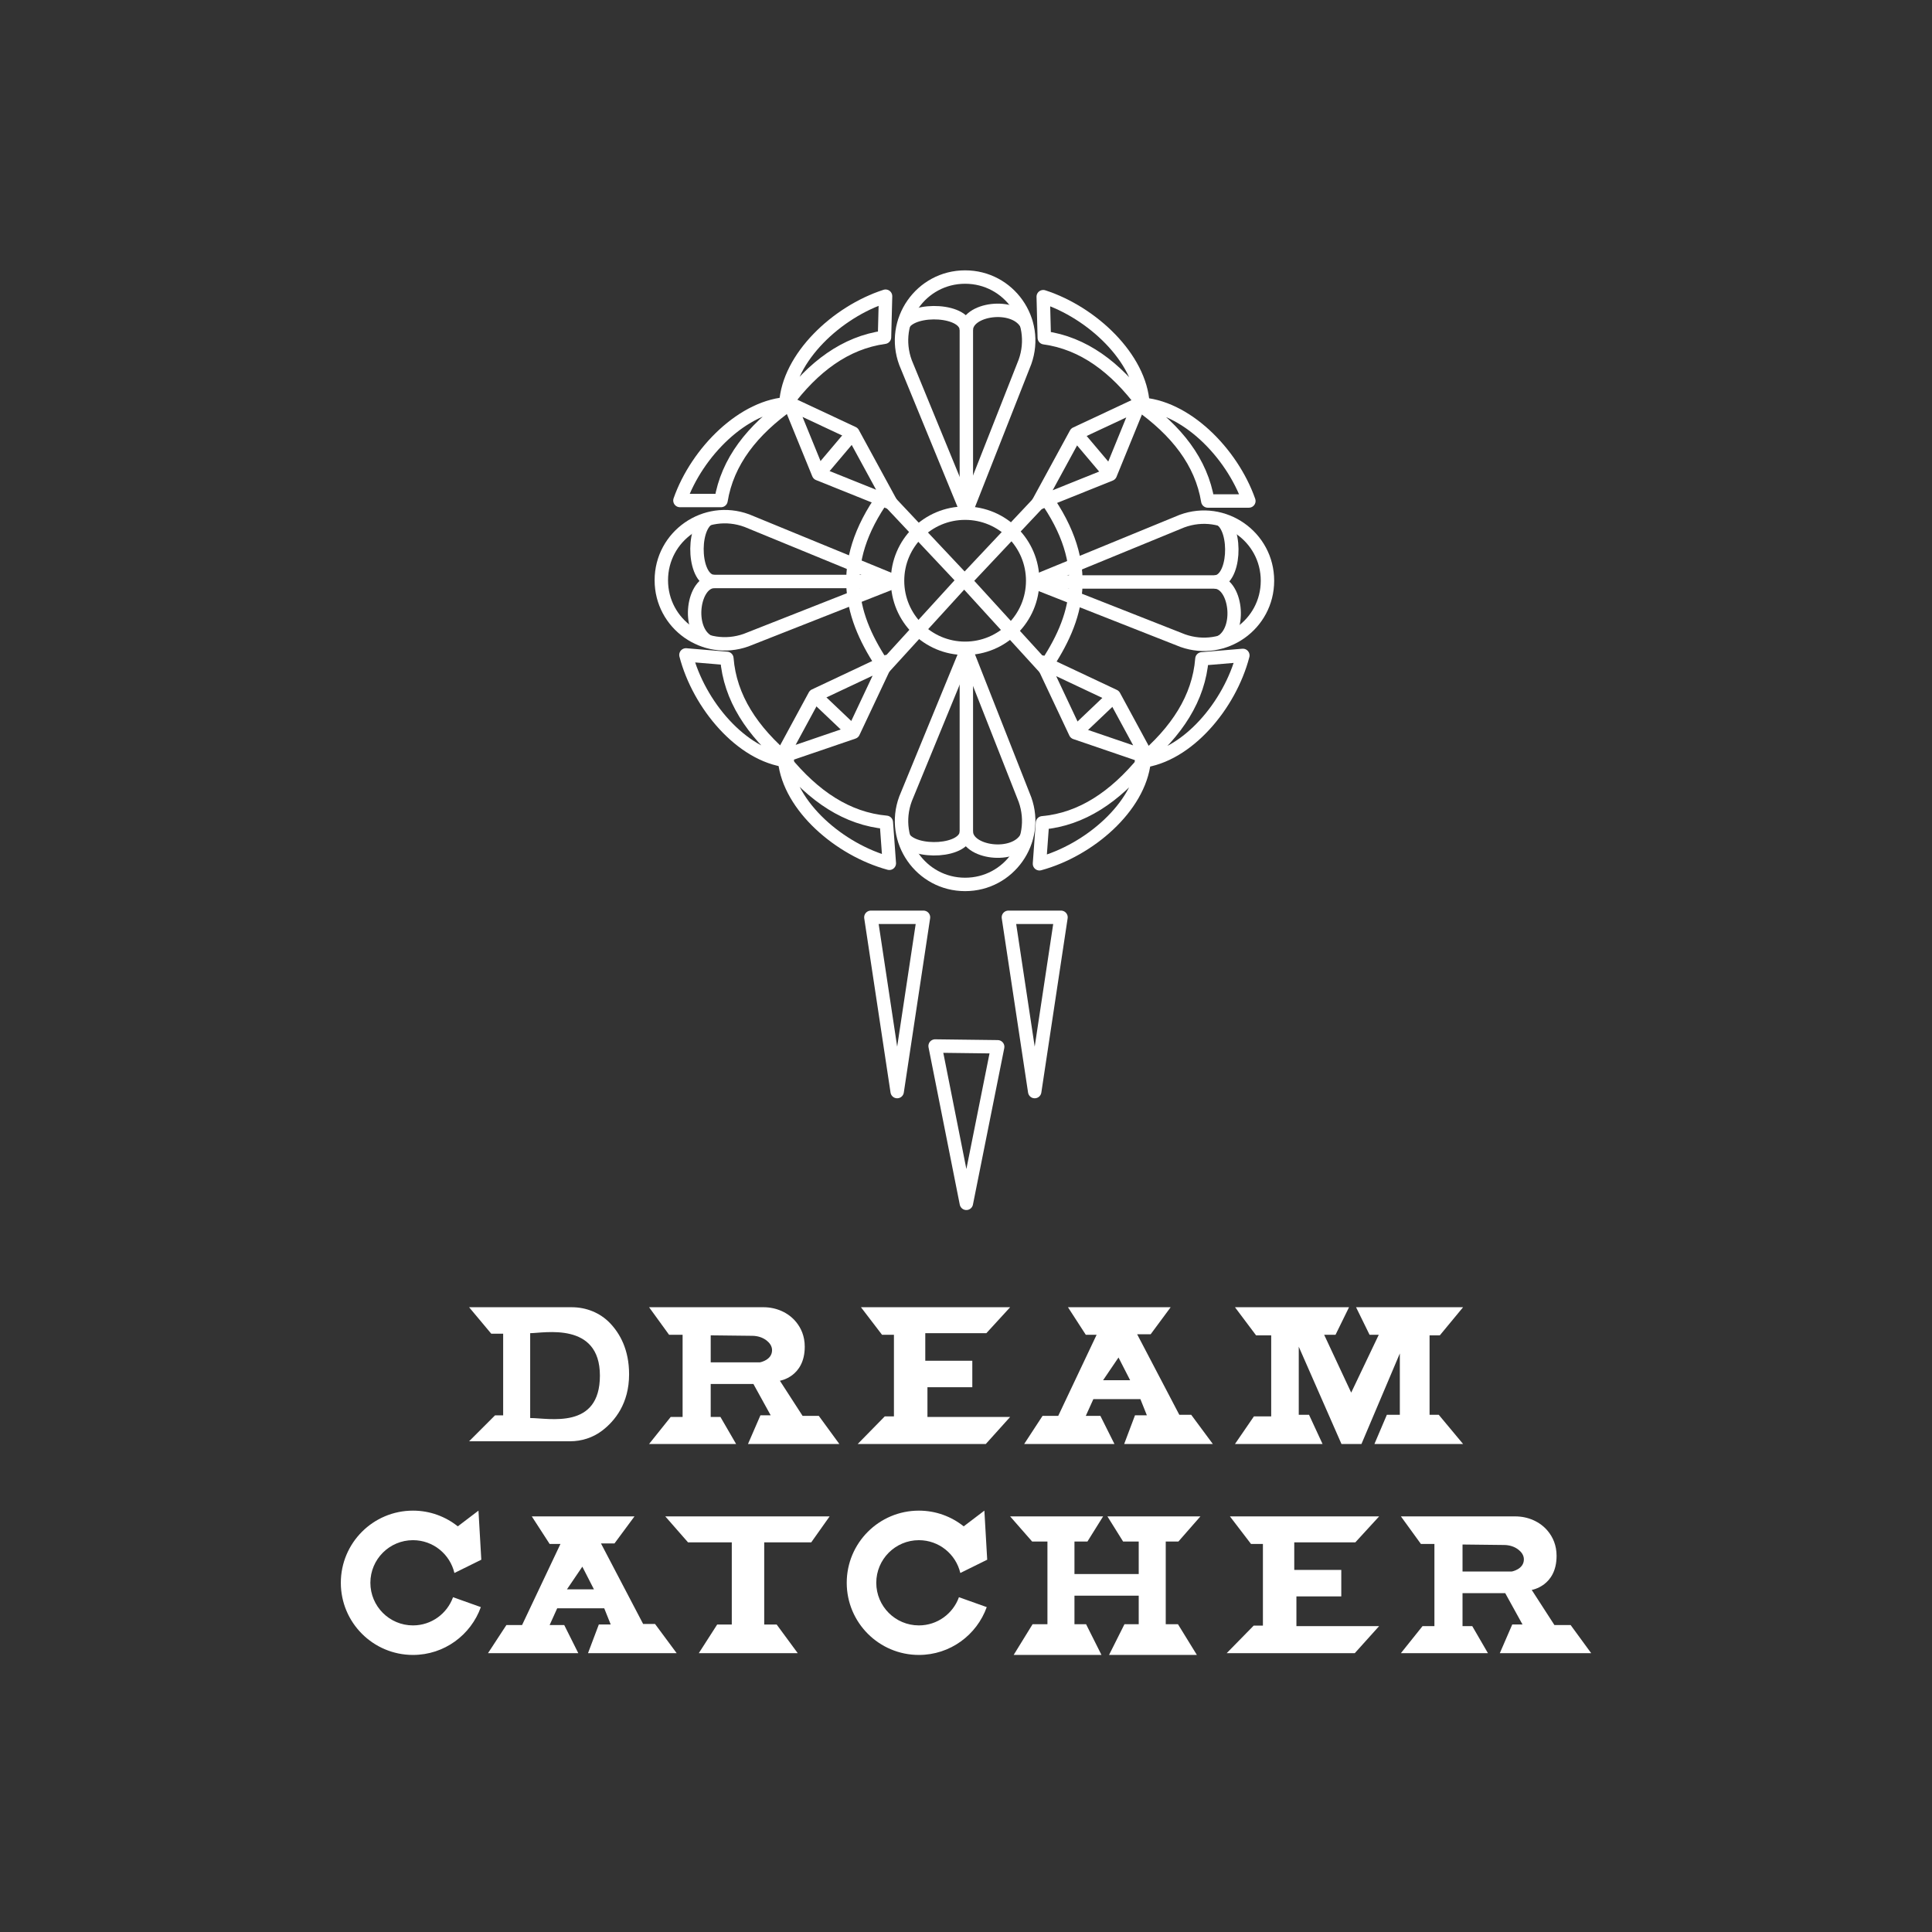 <?xml version="1.0" encoding="iso-8859-1"?>
<!-- Generator: Adobe Illustrator 23.0.0, SVG Export Plug-In . SVG Version: 6.00 Build 0)  -->
<svg version="1.1" id="Layer_1" xmlns="http://www.w3.org/2000/svg" xmlns:xlink="http://www.w3.org/1999/xlink" x="0px" y="0px"
	 viewBox="0 0 288 288" style="enable-background:new 0 0 288 288;" xml:space="preserve">
<rect x="0" y="0" width="288" height="288" fill="#333333" stroke="none"/>
<g>
	<path style="fill:none;stroke:#FFFFFF;stroke-width:2;stroke-linejoin:round;stroke-miterlimit:10;" d="M144.052,76.133
		l8.745-22.201c2.182-6.163-2.388-12.631-8.926-12.632h0c-6.593-0.002-11.171,6.565-8.889,12.75L144.052,76.133z"/>
	<path style="fill:none;stroke:#FFFFFF;stroke-width:2;stroke-linejoin:bevel;stroke-miterlimit:10;" d="M144.052,76.133l0-26.937
		c0-3.186,7.173-4.201,8.971-0.89"/>
	<path style="fill:none;stroke:#FFFFFF;stroke-width:2;stroke-linejoin:round;stroke-miterlimit:10;" d="M144.052,49.196
		c0-3.105-7.803-3.41-9.336-0.915"/>
</g>
<g>
	<path style="fill:none;stroke:#FFFFFF;stroke-width:2;stroke-linejoin:round;stroke-miterlimit:10;" d="M144.052,97.007
		l8.745,22.201c2.182,6.163-2.388,12.631-8.926,12.632h0c-6.593,0.002-11.171-6.565-8.889-12.75L144.052,97.007z"/>
	<path style="fill:none;stroke:#FFFFFF;stroke-width:2;stroke-linejoin:bevel;stroke-miterlimit:10;" d="M144.052,97.007l0,26.937
		c0,3.186,7.173,4.201,8.971,0.89"/>
	<path style="fill:none;stroke:#FFFFFF;stroke-width:2;stroke-linejoin:round;stroke-miterlimit:10;" d="M144.052,123.944
		c0,3.105-7.803,3.41-9.336,0.915"/>
</g>
<g>
	<path style="fill:none;stroke:#FFFFFF;stroke-width:2;stroke-linejoin:round;stroke-miterlimit:10;" d="M154.106,86.754
		l22.201,8.745c6.163,2.182,12.631-2.388,12.632-8.926v0c0.002-6.593-6.565-11.171-12.75-8.889L154.106,86.754z"/>
	<path style="fill:none;stroke:#FFFFFF;stroke-width:2;stroke-linejoin:bevel;stroke-miterlimit:10;" d="M154.106,86.754l26.937,0
		c3.186,0,4.201,7.173,0.89,8.971"/>
	<path style="fill:none;stroke:#FFFFFF;stroke-width:2;stroke-linejoin:round;stroke-miterlimit:10;" d="M181.043,86.754
		c3.105,0,3.41-7.803,0.915-9.336"/>
</g>
<circle style="fill:none;stroke:#FFFFFF;stroke-width:2;stroke-linejoin:round;stroke-miterlimit:10;" cx="143.868" cy="86.57" r="10.073"/>
<path style="fill:none;stroke:#FFFFFF;stroke-width:2;stroke-linejoin:round;stroke-miterlimit:10;" d="M155.71,99.552
	L143.868,86.57l11.842-12.585C163.104,84.338,160.652,92.253,155.71,99.552z"/>
<polygon style="fill:none;stroke:#FFFFFF;stroke-width:2;stroke-linejoin:round;stroke-miterlimit:10;" points="169.783,60.234 
	160.381,64.638 154.713,75.043 165.508,70.707 "/>
<line style="fill:none;stroke:#FFFFFF;stroke-width:2;stroke-linejoin:round;stroke-miterlimit:10;" x1="160.381" y1="64.638" x2="165.508" y2="70.707"/>
<path style="fill:none;stroke:#FFFFFF;stroke-width:2;stroke-linejoin:round;stroke-miterlimit:10;" d="M169.783,60.234
	c6.875,0.215,13.843,7.224,16.383,14.449h-6.123C179.092,68.873,175.378,64.175,169.783,60.234z"/>
<path style="fill:none;stroke:#FFFFFF;stroke-width:2;stroke-linejoin:round;stroke-miterlimit:10;" d="M170.376,60.234
	c-0.391-6.868-7.576-13.654-14.863-16.008l0.157,6.121C161.501,51.148,166.293,54.741,170.376,60.234z"/>
<polygon style="fill:none;stroke:#FFFFFF;stroke-width:2;stroke-linejoin:round;stroke-miterlimit:10;" points="171.018,112.882 
	166.072,103.754 155.354,98.703 160.313,109.226 "/>
<line style="fill:none;stroke:#FFFFFF;stroke-width:2;stroke-linejoin:round;stroke-miterlimit:10;" x1="166.072" y1="103.754" x2="160.313" y2="109.226"/>
<path style="fill:none;stroke:#FFFFFF;stroke-width:2;stroke-linejoin:round;stroke-miterlimit:10;" d="M170.555,113.474
	c-0.715,6.841-8.213,13.281-15.603,15.288l0.446-6.107C161.261,122.131,166.217,118.768,170.555,113.474z"/>
<path style="fill:none;stroke:#FFFFFF;stroke-width:2;stroke-linejoin:round;stroke-miterlimit:10;" d="M170.157,113.474
	c6.833-0.791,13.188-8.36,15.113-15.773l-6.102,0.514C178.71,104.085,175.402,109.077,170.157,113.474z"/>
<g>
	<path style="fill:none;stroke:#FFFFFF;stroke-width:2;stroke-linejoin:round;stroke-miterlimit:10;" d="M133.416,86.681
		l-22.201,8.745c-6.163,2.182-12.631-2.388-12.632-8.926v0c-0.002-6.593,6.565-11.171,12.75-8.889L133.416,86.681z"/>
	<path style="fill:none;stroke:#FFFFFF;stroke-width:2;stroke-linejoin:bevel;stroke-miterlimit:10;" d="M133.416,86.681l-26.937,0
		c-3.186,0-4.201,7.173-0.89,8.971"/>
	<path style="fill:none;stroke:#FFFFFF;stroke-width:2;stroke-linejoin:round;stroke-miterlimit:10;" d="M106.479,86.681
		c-3.105,0-3.41-7.803-0.915-9.336"/>
</g>
<path style="fill:none;stroke:#FFFFFF;stroke-width:2;stroke-linejoin:round;stroke-miterlimit:10;" d="M131.812,99.479
	l11.842-12.982l-11.842-12.585C124.418,84.265,126.87,92.18,131.812,99.479z"/>
<polygon style="fill:none;stroke:#FFFFFF;stroke-width:2;stroke-linejoin:round;stroke-miterlimit:10;" points="117.74,60.161 
	127.141,64.565 132.809,74.971 122.014,70.634 "/>
<line style="fill:none;stroke:#FFFFFF;stroke-width:2;stroke-linejoin:round;stroke-miterlimit:10;" x1="127.141" y1="64.565" x2="122.014" y2="70.634"/>
<path style="fill:none;stroke:#FFFFFF;stroke-width:2;stroke-linejoin:round;stroke-miterlimit:10;" d="M117.74,60.161
	c-6.875,0.215-13.843,7.224-16.383,14.449h6.123C108.43,68.8,112.144,64.102,117.74,60.161z"/>
<path style="fill:none;stroke:#FFFFFF;stroke-width:2;stroke-linejoin:round;stroke-miterlimit:10;" d="M117.146,60.161
	c0.391-6.868,7.576-13.654,14.863-16.008l-0.157,6.121C126.021,51.075,121.23,54.668,117.146,60.161z"/>
<polygon style="fill:none;stroke:#FFFFFF;stroke-width:2;stroke-linejoin:round;stroke-miterlimit:10;" points="116.504,112.809 
	121.45,103.681 132.169,98.63 127.209,109.153 "/>
<line style="fill:none;stroke:#FFFFFF;stroke-width:2;stroke-linejoin:round;stroke-miterlimit:10;" x1="121.45" y1="103.681" x2="127.209" y2="109.153"/>
<path style="fill:none;stroke:#FFFFFF;stroke-width:2;stroke-linejoin:round;stroke-miterlimit:10;" d="M116.967,113.402
	c0.715,6.841,8.213,13.281,15.603,15.288l-0.446-6.107C126.261,122.058,121.305,118.695,116.967,113.402z"/>
<path style="fill:none;stroke:#FFFFFF;stroke-width:2;stroke-linejoin:round;stroke-miterlimit:10;" d="M117.365,113.402
	c-6.833-0.791-13.188-8.36-15.113-15.773l6.102,0.514C108.812,104.012,112.12,109.004,117.365,113.402z"/>
<polygon style="fill:none;stroke:#FFFFFF;stroke-width:2;stroke-linejoin:round;stroke-miterlimit:10;" points="129.819,136.743 
	137.662,136.743 133.74,162.719 "/>
<polygon style="fill:none;stroke:#FFFFFF;stroke-width:2;stroke-linejoin:round;stroke-miterlimit:10;" points="150.319,136.743 
	158.162,136.743 154.241,162.719 "/>
<polygon style="fill:none;stroke:#FFFFFF;stroke-width:2;stroke-linejoin:round;stroke-miterlimit:10;" points="139.395,155.928 
	148.723,156.044 144.052,179.378 "/>
<path style="fill:#FFFFFF;" d="M90.914,197.217c-1.475-1.532-3.54-2.35-5.666-2.35H69.929l3.303,3.948h1.773v12.166h-1.209
	l-3.867,3.867h15.05c1.723,0,3.41-0.539,4.781-1.583c1.895-1.445,4.018-4.038,4.018-8.407
	C93.778,201.173,92.392,198.752,90.914,197.217z M79.033,211.384v-12.65c2.014,0,10.394-1.773,10.394,6.325
	C89.427,213.156,81.853,211.384,79.033,211.384z"/>
<path style="fill:#FFFFFF;" d="M111.503,215.251h13.616l-3.062-4.19h-2.417l-3.384-5.237c0,0,3.706-0.564,3.706-5.076
	c0-1.597-0.565-2.8-1.296-3.689c-1.179-1.434-2.993-2.193-4.85-2.193H96.759l2.981,4.109h2.014v12.247h-1.773l-3.223,4.029h12.972
	l-2.337-4.029h-1.45v-4.915h6.365l2.578,4.673h-1.531L111.503,215.251z M113.276,203.085h-7.332v-4.029l6.21,0.071
	c0.751,0.009,1.499,0.221,2.095,0.678c0.448,0.344,0.84,0.827,0.84,1.466C115.089,202.763,113.276,203.085,113.276,203.085z"/>
<path style="fill:#FFFFFF;" d="M223.577,246.432h13.616l-3.062-4.19h-2.417l-3.384-5.237c0,0,3.706-0.564,3.706-5.076
	c0-1.597-0.565-2.8-1.296-3.689c-1.179-1.434-2.993-2.193-4.85-2.193h-17.059l2.981,4.109h2.014v12.247h-1.773l-3.223,4.029h12.972
	l-2.337-4.029h-1.45v-4.915h6.365l2.578,4.673h-1.531L223.577,246.432z M225.349,234.266h-7.332v-4.029l6.21,0.071
	c0.751,0.009,1.499,0.221,2.095,0.678c0.448,0.344,0.84,0.827,0.84,1.466C227.162,233.943,225.349,234.266,225.349,234.266z"/>
<polygon style="fill:#FFFFFF;" points="128.342,194.867 131.485,198.976 133.257,198.976 133.257,211.142 131.888,211.142 
	127.859,215.251 146.954,215.251 150.58,211.223 138.253,211.223 138.253,206.791 144.94,206.791 144.94,202.843 137.93,202.843 
	137.93,198.734 147.035,198.734 150.58,194.867 "/>
<polygon style="fill:#FFFFFF;" points="183.345,226.048 186.487,230.157 188.26,230.157 188.26,242.323 186.89,242.323 
	182.862,246.432 201.957,246.432 205.583,242.403 193.255,242.403 193.255,237.972 199.943,237.972 199.943,234.024 
	192.933,234.024 192.933,229.915 202.038,229.915 205.583,226.048 "/>
<path style="fill:#FFFFFF;" d="M167.58,215.251h13.214l-3.223-4.351h-1.773l-6.285-12.005h2.014l2.981-4.029h-15.308l2.659,4.109
	h1.611l-5.721,12.086h-2.337l-2.739,4.19h13.455l-2.095-4.19h-2.175l1.128-2.498h7.01l0.967,2.417h-1.773L167.58,215.251z
	 M164.438,205.744l2.296-3.384l1.732,3.384H164.438z"/>
<path style="fill:#FFFFFF;" d="M87.654,246.432h13.213l-3.223-4.351h-1.773l-6.285-12.005h2.014l2.981-4.029H79.275l2.659,4.109
	h1.611l-5.721,12.086h-2.337l-2.739,4.19h13.455l-2.095-4.19h-2.175l1.128-2.498h7.01l0.967,2.417h-1.773L87.654,246.432z
	 M84.512,236.924l2.296-3.384l1.732,3.384H84.512z"/>
<polygon style="fill:#FFFFFF;" points="184.097,215.251 186.917,211.142 189.495,211.142 189.495,199.056 187.239,199.056 
	184.097,194.867 201.098,194.867 199.083,198.976 197.391,198.976 201.42,207.597 205.529,198.976 204.159,198.976 202.145,194.867 
	218.098,194.867 214.633,199.056 213.103,199.056 213.103,210.9 214.472,210.9 218.098,215.251 204.884,215.251 206.737,210.9 
	208.671,210.9 208.671,201.752 202.951,215.251 199.97,215.251 193.604,200.748 193.604,210.9 195.135,210.9 197.15,215.251 "/>
<path style="fill:#FFFFFF;" d="M61.563,242.296c-3.508,0-6.352-2.844-6.352-6.352s2.844-6.352,6.352-6.352
	c3.004,0,5.515,2.088,6.176,4.891l4.008-1.979l-0.422-7.316l-3.081,2.342c-1.834-1.462-4.152-2.342-6.681-2.342
	c-5.94,0-10.756,4.816-10.756,10.756c0,5.94,4.816,10.756,10.756,10.756c4.666,0,8.627-2.977,10.116-7.13l-4.145-1.477
	C66.652,240.542,64.315,242.296,61.563,242.296z"/>
<path style="fill:#FFFFFF;" d="M136.977,242.296c-3.508,0-6.352-2.844-6.352-6.352s2.844-6.352,6.352-6.352
	c3.004,0,5.515,2.088,6.176,4.891l4.008-1.979l-0.422-7.316l-3.081,2.342c-1.834-1.462-4.152-2.342-6.681-2.342
	c-5.94,0-10.756,4.816-10.756,10.756c0,5.94,4.816,10.756,10.756,10.756c4.666,0,8.627-2.977,10.116-7.13l-4.145-1.477
	C142.066,240.542,139.729,242.296,136.977,242.296z"/>
<polygon style="fill:#FFFFFF;" points="120.93,229.915 123.669,226.048 99.176,226.048 102.56,229.915 109.086,229.915 
	109.086,242.162 106.911,242.162 104.171,246.432 118.916,246.432 115.773,242.162 113.92,242.162 113.92,229.915 "/>
<polygon style="fill:#FFFFFF;" points="173.775,242.121 173.775,229.794 175.661,229.794 178.941,226.048 165.083,226.048 
	167.42,229.794 169.747,229.794 169.747,234.642 160.168,234.642 160.168,229.794 162.101,229.794 164.438,226.048 150.58,226.048 
	153.86,229.794 156.139,229.794 156.139,242.121 153.924,242.121 151.104,246.7 164.196,246.7 161.9,242.121 160.168,242.121 
	160.168,237.864 169.747,237.864 169.747,242.121 167.621,242.121 165.324,246.7 178.417,246.7 175.597,242.121 "/>
</svg>
